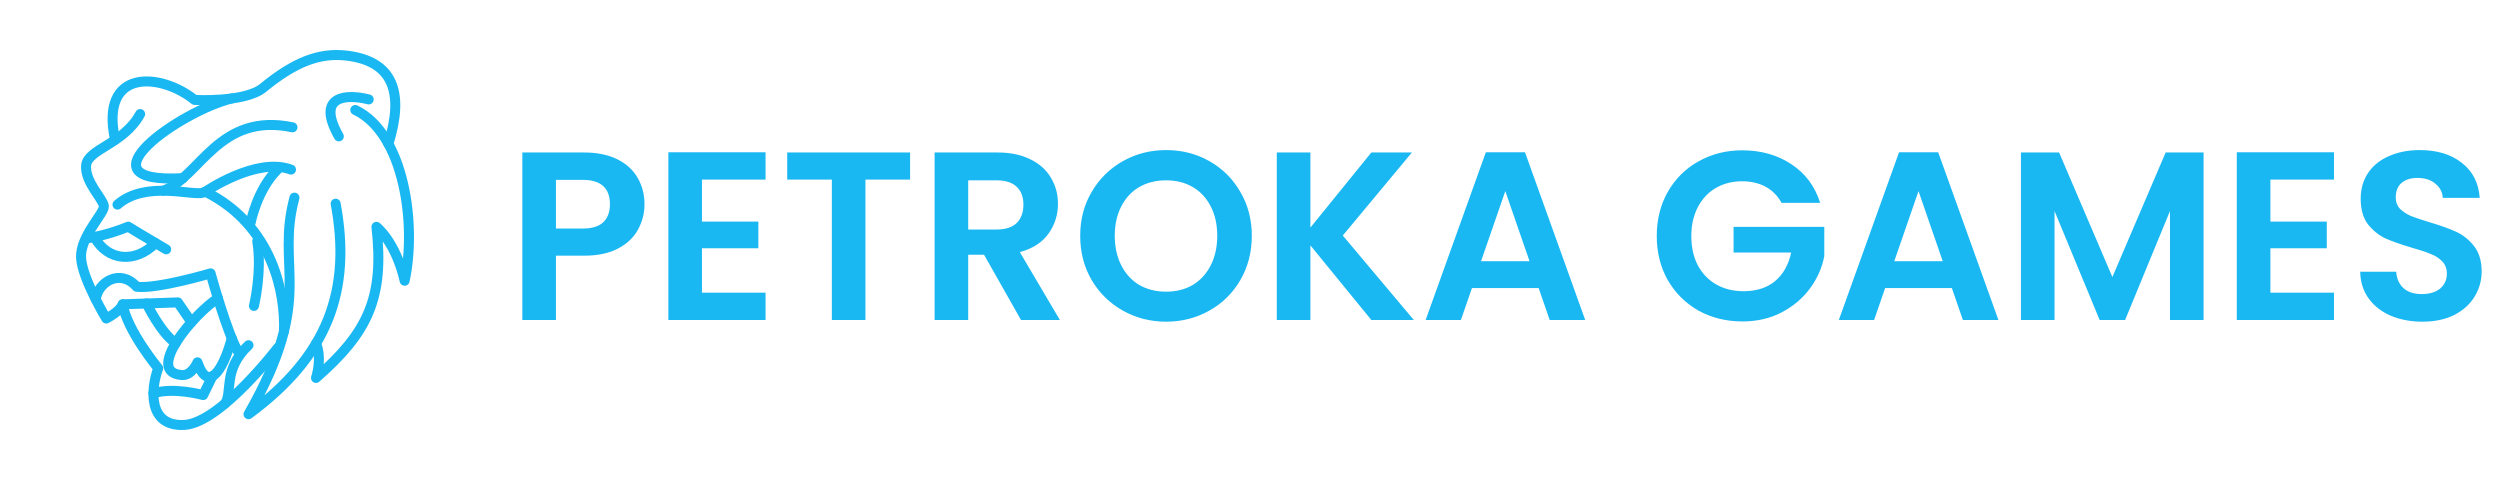 <svg width="250" height="48" viewBox="0 0 250 48" fill="none" xmlns="http://www.w3.org/2000/svg">
<path d="M35.529 11C40.464 13.368 41.673 22.534 40.464 28.074C39.558 24.145 37.644 22.684 37.644 22.684C38.45 29.786 36.788 33.261 31.6 37.794C32.255 35.578 31.6 34.357 31.6 34.357" stroke="#1AB8F2" stroke-linecap="round" stroke-linejoin="round"/>
<path d="M33.565 20.368C35.176 29.03 32.809 35.578 24.852 41.42C31.6 29.601 27.522 26.91 29.447 19.764M38.84 14.387C40.46 9.195 39.283 6.116 34.672 5.562C31.925 5.232 29.447 6.216 26.312 8.785C24.497 10.273 19.463 9.993 19.463 9.993C16.089 7.273 9.945 6.77 11.506 13.973M20.336 19.252C19.354 19.655 14.595 17.992 11.749 20.461M27.74 16.96C25.7 18.975 25.07 22.248 25.07 22.248" stroke="#1AB8F2" stroke-linecap="round" stroke-linejoin="round"/>
<path d="M29.1 16.96C25.64 15.66 20.537 19.168 20.537 19.168M16.618 24.934C14.654 23.793 12.824 22.668 12.824 22.668C10.574 23.575 8.845 23.81 8.845 23.81" stroke="#1AB8F2" stroke-linecap="round" stroke-linejoin="round"/>
<path d="M14.016 11.404C12.371 14.425 8.745 14.896 8.61 16.557C8.475 18.218 10.356 19.932 10.39 20.637C10.424 21.342 7.972 23.692 8.107 25.807C8.242 27.922 10.625 31.851 10.625 31.851C10.625 31.851 11.968 31.188 12.27 30.432C12.698 33.051 15.82 36.828 15.82 36.828C15.04 38.968 14.813 42.67 18.414 42.494C22.015 42.318 27.769 34.793 27.769 34.793" stroke="#1AB8F2" stroke-linecap="round" stroke-linejoin="round"/>
<path d="M29.25 12.73C21.864 11.186 20 17.716 16.324 19.074M36.872 9.943C34.79 9.406 31.5 9.44 33.883 13.636" stroke="#1AB8F2" stroke-linecap="round" stroke-linejoin="round"/>
<path d="M23.18 9.844C18.177 11.039 7.427 18.438 18.292 17.814M15.549 24.308C13.571 26.328 10.761 26.143 9.446 23.701M9.575 29.942C9.777 28.242 11.993 26.798 13.672 28.678C15.753 28.913 21.058 27.335 21.058 27.335C21.058 27.335 22.737 33.445 23.878 35.292M24.852 34.52C22.233 37.004 23.299 39.205 22.498 40.37M25.725 24.129C26.229 27.167 25.393 30.592 25.393 30.592" stroke="#1AB8F2" stroke-linecap="round" stroke-linejoin="round"/>
<path d="M28.396 33.131C28.546 29.484 27.369 22.584 20.536 19.168M23.18 33.836C22.216 37.356 20.739 39.17 19.749 36.232C19.749 36.232 19.178 37.575 18.204 37.508C14.354 37.242 19.514 31.263 21.792 29.831" stroke="#1AB8F2" stroke-linecap="round" stroke-linejoin="round"/>
<path d="M15.345 39.338C17.298 38.683 20.319 39.506 20.319 39.506L21.239 37.617M12.27 30.432L17.784 30.239L19.148 32.223" stroke="#1AB8F2" stroke-linecap="round" stroke-linejoin="round"/>
<path d="M17.568 34.32C16.038 33.244 14.66 30.348 14.66 30.348" stroke="#1AB8F2" stroke-linecap="round" stroke-linejoin="round"/>
<path d="M64.45 20.432C64.45 21.328 64.234 22.168 63.802 22.952C63.386 23.736 62.722 24.368 61.81 24.848C60.914 25.328 59.778 25.568 58.402 25.568H55.594V32H52.234V15.248H58.402C59.698 15.248 60.802 15.472 61.714 15.92C62.626 16.368 63.306 16.984 63.754 17.768C64.218 18.552 64.45 19.44 64.45 20.432ZM58.258 22.856C59.186 22.856 59.874 22.648 60.322 22.232C60.77 21.8 60.994 21.2 60.994 20.432C60.994 18.8 60.082 17.984 58.258 17.984H55.594V22.856H58.258ZM70.196 17.96V22.16H75.836V24.824H70.196V29.264H76.556V32H66.836V15.224H76.556V17.96H70.196ZM91.009 15.248V17.96H86.545V32H83.185V17.96H78.721V15.248H91.009ZM102.101 32L98.405 25.472H96.821V32H93.461V15.248H99.749C101.045 15.248 102.149 15.48 103.061 15.944C103.973 16.392 104.653 17.008 105.101 17.792C105.565 18.56 105.797 19.424 105.797 20.384C105.797 21.488 105.477 22.488 104.837 23.384C104.197 24.264 103.245 24.872 101.981 25.208L105.989 32H102.101ZM96.821 22.952H99.629C100.541 22.952 101.221 22.736 101.669 22.304C102.117 21.856 102.341 21.24 102.341 20.456C102.341 19.688 102.117 19.096 101.669 18.68C101.221 18.248 100.541 18.032 99.629 18.032H96.821V22.952ZM116.612 32.168C115.044 32.168 113.604 31.8 112.292 31.064C110.98 30.328 109.94 29.312 109.172 28.016C108.404 26.704 108.02 25.224 108.02 23.576C108.02 21.944 108.404 20.48 109.172 19.184C109.94 17.872 110.98 16.848 112.292 16.112C113.604 15.376 115.044 15.008 116.612 15.008C118.196 15.008 119.636 15.376 120.932 16.112C122.244 16.848 123.276 17.872 124.028 19.184C124.796 20.48 125.18 21.944 125.18 23.576C125.18 25.224 124.796 26.704 124.028 28.016C123.276 29.312 122.244 30.328 120.932 31.064C119.62 31.8 118.18 32.168 116.612 32.168ZM116.612 29.168C117.62 29.168 118.508 28.944 119.276 28.496C120.044 28.032 120.644 27.376 121.076 26.528C121.508 25.68 121.724 24.696 121.724 23.576C121.724 22.456 121.508 21.48 121.076 20.648C120.644 19.8 120.044 19.152 119.276 18.704C118.508 18.256 117.62 18.032 116.612 18.032C115.604 18.032 114.708 18.256 113.924 18.704C113.156 19.152 112.556 19.8 112.124 20.648C111.692 21.48 111.476 22.456 111.476 23.576C111.476 24.696 111.692 25.68 112.124 26.528C112.556 27.376 113.156 28.032 113.924 28.496C114.708 28.944 115.604 29.168 116.612 29.168ZM137.135 32L131.039 24.536V32H127.679V15.248H131.039V22.76L137.135 15.248H141.191L134.279 23.552L141.383 32H137.135ZM153.866 28.808H147.194L146.09 32H142.562L148.586 15.224H152.498L158.522 32H154.97L153.866 28.808ZM152.954 26.12L150.53 19.112L148.105 26.12H152.954ZM178.156 20.288C177.772 19.584 177.244 19.048 176.572 18.68C175.9 18.312 175.116 18.128 174.22 18.128C173.228 18.128 172.348 18.352 171.58 18.8C170.812 19.248 170.212 19.888 169.78 20.72C169.348 21.552 169.132 22.512 169.132 23.6C169.132 24.72 169.348 25.696 169.78 26.528C170.228 27.36 170.844 28 171.628 28.448C172.412 28.896 173.324 29.12 174.364 29.12C175.644 29.12 176.692 28.784 177.508 28.112C178.324 27.424 178.86 26.472 179.116 25.256H173.356V22.688H182.428V25.616C182.204 26.784 181.724 27.864 180.988 28.856C180.252 29.848 179.3 30.648 178.132 31.256C176.98 31.848 175.684 32.144 174.244 32.144C172.628 32.144 171.164 31.784 169.852 31.064C168.556 30.328 167.532 29.312 166.78 28.016C166.044 26.72 165.676 25.248 165.676 23.6C165.676 21.952 166.044 20.48 166.78 19.184C167.532 17.872 168.556 16.856 169.852 16.136C171.164 15.4 172.62 15.032 174.22 15.032C176.108 15.032 177.748 15.496 179.14 16.424C180.532 17.336 181.492 18.624 182.02 20.288H178.156ZM195.186 28.808H188.514L187.41 32H183.882L189.906 15.224H193.818L199.842 32H196.29L195.186 28.808ZM194.274 26.12L191.85 19.112L189.426 26.12H194.274ZM220.358 15.248V32H216.998V21.104L212.51 32H209.966L205.454 21.104V32H202.094V15.248H205.91L211.238 27.704L216.566 15.248H220.358ZM227.039 17.96V22.16H232.679V24.824H227.039V29.264H233.399V32H223.679V15.224H233.399V17.96H227.039ZM242.237 32.168C241.069 32.168 240.013 31.968 239.069 31.568C238.141 31.168 237.405 30.592 236.861 29.84C236.317 29.088 236.037 28.2 236.021 27.176H239.621C239.669 27.864 239.909 28.408 240.341 28.808C240.789 29.208 241.397 29.408 242.165 29.408C242.949 29.408 243.565 29.224 244.013 28.856C244.461 28.472 244.685 27.976 244.685 27.368C244.685 26.872 244.533 26.464 244.229 26.144C243.925 25.824 243.541 25.576 243.077 25.4C242.629 25.208 242.005 25 241.205 24.776C240.117 24.456 239.229 24.144 238.541 23.84C237.869 23.52 237.285 23.048 236.789 22.424C236.309 21.784 236.069 20.936 236.069 19.88C236.069 18.888 236.317 18.024 236.813 17.288C237.309 16.552 238.005 15.992 238.901 15.608C239.797 15.208 240.821 15.008 241.973 15.008C243.701 15.008 245.101 15.432 246.173 16.28C247.261 17.112 247.861 18.28 247.973 19.784H244.277C244.245 19.208 243.997 18.736 243.533 18.368C243.085 17.984 242.485 17.792 241.733 17.792C241.077 17.792 240.549 17.96 240.149 18.296C239.765 18.632 239.573 19.12 239.573 19.76C239.573 20.208 239.717 20.584 240.005 20.888C240.309 21.176 240.677 21.416 241.109 21.608C241.557 21.784 242.181 21.992 242.981 22.232C244.069 22.552 244.957 22.872 245.645 23.192C246.333 23.512 246.925 23.992 247.421 24.632C247.917 25.272 248.165 26.112 248.165 27.152C248.165 28.048 247.933 28.88 247.469 29.648C247.005 30.416 246.325 31.032 245.429 31.496C244.533 31.944 243.469 32.168 242.237 32.168Z" fill="#1AB8F2"/>
</svg>
